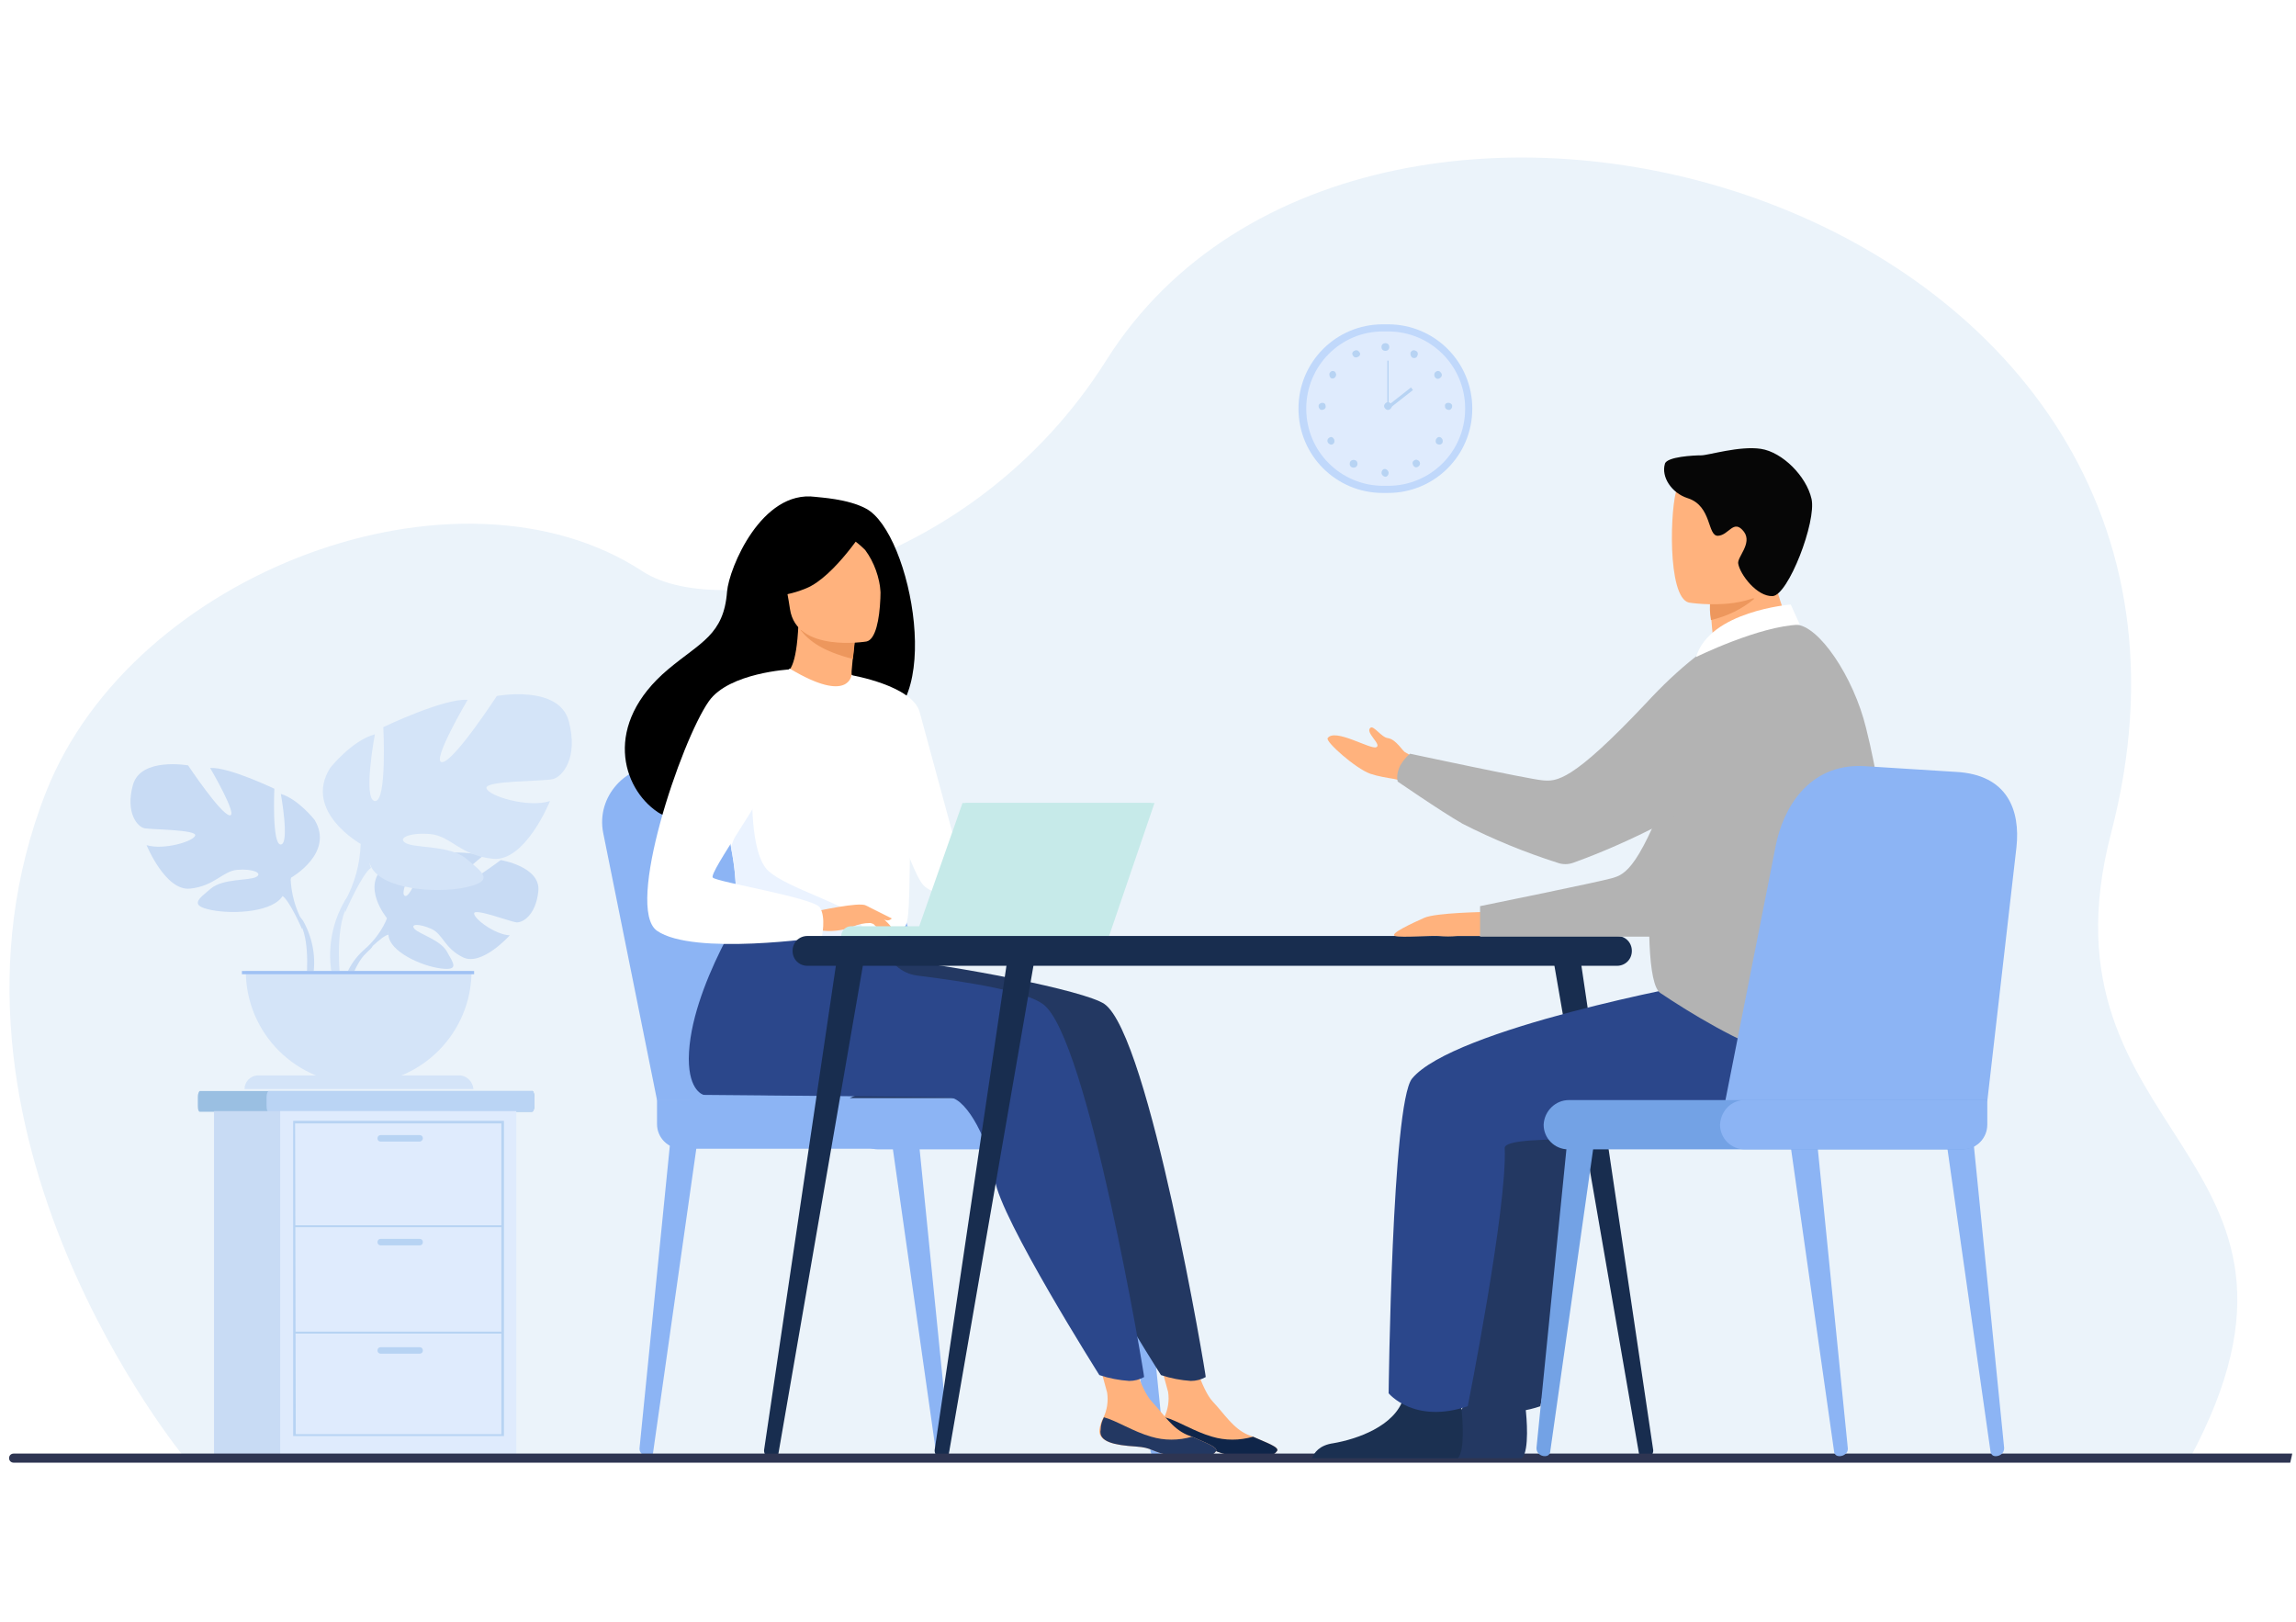 <?xml version="1.0" encoding="utf-8"?>
<!-- Generator: Adobe Illustrator 24.1.2, SVG Export Plug-In . SVG Version: 6.00 Build 0)  -->
<svg version="1.1" id="Capa_1" xmlns="http://www.w3.org/2000/svg" xmlns:xlink="http://www.w3.org/1999/xlink" x="0px" y="0px"
	 viewBox="0 0 354 250" style="enable-background:new 0 0 354 250;" xml:space="preserve">
<style type="text/css">
	.st0{clip-path:url(#SVGID_2_);}
	.st1{fill:#FFFFFF;}
	.st2{fill:#EBF3FA;}
	.st3{fill:#C8DBF4;}
	.st4{fill:#D4E4F8;}
	.st5{fill:#9FC1F4;}
	.st6{fill:#8CB4F4;}
	.st7{fill:#9ABFE2;}
	.st8{fill:#BAD4F4;}
	.st9{fill:#DFEBFD;}
	.st10{fill:#B7D3F3;}
	.st11{fill:#C0D8FB;}
	.st12{fill:#233862;}
	.st13{fill:#FFB27D;}
	.st14{fill:#0F2549;}
	.st15{fill:#2B478B;}
	.st16{fill:#ED975D;}
	.st17{fill:#EBF3FF;}
	.st18{fill:#C6EAE9;}
	.st19{fill:#182D4F;}
	.st20{fill:#2E3552;}
	.st21{fill:#B3B3B3;}
	.st22{fill:#1B3051;}
	.st23{fill:#060606;}
	.st24{fill:#73A2E5;}
</style>
<g>
	<defs>
		<path id="SVGID_1_" d="M32,1h290c17.7,0,32,14.3,32,32v185c0,17.7-14.3,32-32,32H32c-17.7,0-32-14.3-32-32V33C0,15.3,14.3,1,32,1z
			"/>
	</defs>
	<clipPath id="SVGID_2_">
		<use xlink:href="#SVGID_1_"  style="overflow:visible;"/>
	</clipPath>
	<g class="st0">
		<g id="Enmascarar_grupo_38">
			<g id="Grupo_595">
				<g id="Grupo_594">
					<rect id="Rectángulo_269" x="-23" class="st1" width="399" height="250"/>
					<g id="Grupo_593">
						<path id="Trazado_1314" class="st2" d="M28.6,224.9c0,0-42-50.6-21.5-102.8c13.4-34,63.6-52.6,92-34
							c12.1,7.9,50.8,0.3,71.5-32.6c40.2-63.8,180.4-25,154.9,72.9c-12.4,47.4,37.6,49.1,12.1,96.5L28.6,224.9z"/>
						<g id="Grupo_563">
							<g id="Grupo_558">
								<path id="Trazado_1315" class="st3" d="M59.7,141.6c0,0-4.2-5-0.3-8.1c0,0,2.9-1.8,5.3-1.6c0,0-3.3,5.6-2.3,6.2
									s3.3-6.5,3.3-6.5s6.6-0.6,8.7,0.4c0,0-5.7,4.6-4.5,4.9s7.3-4.3,7.3-4.3s6.2,1,5.8,4.8s-2.5,4.9-3.4,4.8s-6.4-2.2-6.5-1.4
									s3.2,3.3,5.5,3.4c0,0-4.3,4.8-7.2,3.4s-3.1-3.6-4.9-4.4s-3.3-0.8-2.6,0s4,1.7,5,3.5s2,3-1,2.6s-7.8-2.6-8-5.1L59.7,141.6z"
									/>
								<g id="Grupo_557">
									<path id="Trazado_1316" class="st3" d="M80.1,137.4c0,0-16.7-0.6-20.4,4.1c-0.7,1.8-1.9,3.4-3.3,4.7l-0.4,1.1
										c0,0,2.9-3.1,3.9-3.2C59.9,144.1,58.3,138.1,80.1,137.4z"/>
									<path id="Trazado_1317" class="st3" d="M56.4,146.2c-2.2,1.8-3.6,4.5-3.8,7.4l0.7,0.1c0,0,1.1-4.9,3.2-6.8
										S56.4,146.2,56.4,146.2z"/>
								</g>
							</g>
							<g id="Grupo_560">
								<path id="Trazado_1318" class="st3" d="M44.9,135.3c0,0,6.7-3.8,3.6-8.9c0,0-2.5-3.2-5.2-4c0,0,1.4,7.7,0,7.8s-1-8.6-1-8.6
									s-7.1-3.4-9.9-3.2c0,0,4.4,7.5,3,7.3S29,118,29,118s-7.3-1.3-8.5,3s0.7,6.5,1.8,6.7s8,0.2,7.8,1.1s-4.8,2.3-7.5,1.5
									c0,0,2.9,7.1,6.7,6.7s5-2.7,7.3-2.9s4,0.5,2.9,1.1s-5.1,0.2-7,1.8s-3.4,2.6,0.1,3.3s9.8,0.3,11.1-2.4L44.9,135.3z"/>
								<g id="Grupo_559">
									<path id="Trazado_1319" class="st3" d="M23.8,122.4c0,0,18.9,6.1,21,13c0.1,2.3,0.7,4.6,1.8,6.6v1.3c0,0-2-4.6-3.1-5.2
										C43.6,138,47.8,132.1,23.8,122.4z"/>
									<path id="Trazado_1320" class="st3" d="M46.7,141.9c1.7,3,2.2,6.5,1.3,9.8l-0.8-0.2c0,0,0.7-5.9-0.8-8.9
										S46.7,141.9,46.7,141.9z"/>
								</g>
							</g>
							<g id="Grupo_562">
								<path id="Trazado_1321" class="st4" d="M55.6,130.1c0,0-8.9-5-4.7-11.7c0,0,3.3-4.2,6.9-5.2c0,0-1.9,10.1,0,10.3
									s1.3-11.4,1.3-11.4s9.4-4.5,13-4.2c0,0-5.8,9.8-3.9,9.6s8.4-10.2,8.4-10.2s9.6-1.8,11.1,3.9s-1,8.5-2.4,8.9
									s-10.5,0.2-10.3,1.4s6.4,3.1,9.8,2c0,0-3.8,9.4-8.8,8.9s-6.5-3.5-9.6-3.8s-5.3,0.6-3.8,1.4s6.8,0.3,9.3,2.4s4.5,3.4-0.1,4.4
									s-12.9,0.3-14.6-3.2L55.6,130.1z"/>
								<g id="Grupo_561">
									<path id="Trazado_1322" class="st4" d="M83.3,113.1c0,0-24.9,8.1-27.7,17.1c-0.1,3-0.9,6-2.4,8.7v1.8c0,0,2.6-6,4-6.9
										C57.3,133.7,51.7,125.9,83.3,113.1z"/>
									<path id="Trazado_1323" class="st4" d="M53.2,138.8c-2.3,3.9-2.9,8.6-1.7,12.9l1-0.3c0,0-1-7.8,1-11.7
										S53.2,138.8,53.2,138.8z"/>
								</g>
							</g>
							<path id="Trazado_1324" class="st4" d="M55.3,167.1c9.6,0,17.4-7.8,17.4-17.4H37.9C37.9,159.3,45.7,167.1,55.3,167.1
								C55.3,167.1,55.3,167.1,55.3,167.1z"/>
							<path id="Rectángulo_270" class="st4" d="M39.8,165.8h31c1.2,0,2.1,1,2.2,2.1H37.7C37.7,166.8,38.6,165.8,39.8,165.8
								L39.8,165.8L39.8,165.8z"/>
							<rect id="Rectángulo_271" x="37.3" y="149.7" class="st5" width="35.8" height="0.5"/>
						</g>
						<g id="Grupo_567">
							<g id="Grupo_564">
								<path id="Trazado_1325" class="st6" d="M145.1,224.5L145.1,224.5c0.7,0,1.3-0.5,1.3-1.2v-0.1l-4.7-46.9l-4.1,0.4l6.7,47.1
									C144.4,224.3,144.8,224.5,145.1,224.5z"/>
							</g>
							<g id="Grupo_565">
								<path id="Trazado_1326" class="st6" d="M99.9,224.5L99.9,224.5c-0.7,0-1.3-0.5-1.3-1.1c0,0,0,0,0,0c0,0,0-0.1,0-0.1
									l4.7-46.9l4.1,0.4l-6.7,47.1C100.7,224.3,100.3,224.5,99.9,224.5z"/>
							</g>
							<g id="Grupo_566">
								<path id="Trazado_1327" class="st6" d="M178.2,224.5L178.2,224.5c0.7,0,1.3-0.5,1.3-1.2v-0.1l-4.7-46.9l-4.1,0.4l6.7,47.1
									C177.5,224.3,177.9,224.5,178.2,224.5z"/>
							</g>
							<path id="Trazado_1328" class="st6" d="M101.3,169.6L93,128.4c-1.1-5.6,3.5-10.7,9.5-10.5l16.1,0.4
								c5.5,0.1,10.4,3.8,11.9,9.2l12.2,42.1H101.3z"/>
							<path id="Trazado_1329" class="st6" d="M106.4,169.6L98,128.4c-1-5.5,3.5-10.7,9.5-10.5l16.1,0.4c5.5,0.1,10.4,3.8,11.9,9.2
								l12.2,42.1L106.4,169.6z"/>
							<path id="Rectángulo_272" class="st6" d="M165.8,177.1h-60.7c-2.1,0-3.8-1.7-3.8-3.8l0,0v-3.8h64.5c2.1,0,3.8,1.7,3.8,3.8
								l0,0C169.5,175.4,167.9,177.1,165.8,177.1L165.8,177.1z"/>
							<path id="Rectángulo_273" class="st6" d="M135.4,169.6h36.8c2.1,0,3.8,1.7,3.8,3.8l0,0c0,2.1-1.7,3.8-3.8,3.8h-36.8
								c-2.1,0-3.8-1.7-3.8-3.8l0,0C131.6,171.3,133.3,169.6,135.4,169.6z"/>
						</g>
						<g id="Grupo_572">
							<path id="Trazado_1330" class="st7" d="M82.4,169.1v1.4c0,0.5-0.2,0.9-0.4,0.9H30.8c-0.2,0-0.3-0.4-0.3-0.9v-1.4
								c0-0.5,0.2-0.9,0.3-0.9H82C82.2,168.1,82.4,168.6,82.4,169.1z"/>
							<path id="Trazado_1331" class="st8" d="M82.4,169.1v1.4c0,0.5-0.2,0.9-0.3,0.9H41.4c-0.2,0-0.3-0.4-0.3-0.9v-1.4
								c0-0.5,0.2-0.9,0.3-0.9H82C82.2,168.1,82.4,168.6,82.4,169.1z"/>
							<rect id="Rectángulo_274" x="33" y="171.3" class="st3" width="36.4" height="53"/>
							<rect id="Rectángulo_275" x="43.2" y="171.3" class="st9" width="36.4" height="53"/>
							<g id="Grupo_571">
								<g id="Grupo_568">
									<path id="Trazado_1332" class="st10" d="M77.7,221.4H45.2v-48.6h32.5V221.4z M45.6,221.1h31.7v-47.9H45.5L45.6,221.1z"/>
								</g>
								<g id="Grupo_569">
									<rect id="Rectángulo_276" x="45.4" y="188.9" class="st10" width="32.1" height="0.3"/>
								</g>
								<g id="Grupo_570">
									<rect id="Rectángulo_277" x="45.4" y="205.3" class="st10" width="32.1" height="0.3"/>
								</g>
								<path id="Trazado_1333" class="st10" d="M64.7,176h-6c-0.3,0-0.5-0.2-0.5-0.5v0l0,0c0-0.3,0.2-0.5,0.5-0.5c0,0,0,0,0,0h6
									c0.3,0,0.5,0.2,0.5,0.5c0,0,0,0,0,0l0,0C65.2,175.7,65,176,64.7,176L64.7,176z"/>
								<path id="Trazado_1334" class="st10" d="M64.7,192h-6c-0.3,0-0.5-0.2-0.5-0.5v0l0,0c0-0.3,0.2-0.5,0.5-0.5c0,0,0,0,0,0h6
									c0.3,0,0.5,0.2,0.5,0.5c0,0,0,0,0,0l0,0C65.2,191.8,65,192,64.7,192L64.7,192z"/>
								<path id="Trazado_1335" class="st10" d="M64.7,208.7h-6c-0.3,0-0.5-0.2-0.5-0.5v0l0,0c0-0.3,0.2-0.5,0.5-0.5c0,0,0,0,0,0h6
									c0.3,0,0.5,0.2,0.5,0.5c0,0,0,0,0,0l0,0C65.2,208.5,65,208.7,64.7,208.7L64.7,208.7z"/>
							</g>
						</g>
						<g id="Grupo_579">
							<path id="Rectángulo_278" class="st11" d="M213.2,50h0.8c7.2,0,13,5.8,13,13l0,0c0,7.2-5.8,13-13,13l0,0h-0.8
								c-7.2,0-13-5.8-13-13l0,0l0,0C200.2,55.8,206,50,213.2,50C213.2,50,213.2,50,213.2,50z"/>
							<path id="Rectángulo_279" class="st9" d="M213.2,51.1h0.8c6.6,0,11.9,5.3,11.9,11.9l0,0c0,6.6-5.3,11.9-11.9,11.9h-0.7
								c-6.6,0-11.9-5.3-11.9-11.9l0,0C201.4,56.4,206.7,51.1,213.2,51.1L213.2,51.1z"/>
							<g id="Grupo_575">
								<g id="Grupo_573">
									<circle id="Elipse_212" class="st10" cx="213.6" cy="53.5" r="0.6"/>
									<path id="Trazado_1336" class="st10" d="M217.5,54.3c0.2-0.3,0.5-0.4,0.8-0.2c0.3,0.1,0.4,0.5,0.2,0.8
										c-0.1,0.3-0.5,0.4-0.8,0.2C217.5,54.9,217.4,54.6,217.5,54.3L217.5,54.3z"/>
									<path id="Trazado_1337" class="st10" d="M221.4,57.3c0.3-0.2,0.6-0.1,0.8,0.2c0,0,0,0,0,0c0.2,0.3,0.1,0.6-0.2,0.8
										c-0.3,0.2-0.6,0.1-0.8-0.2l0,0C221.1,57.8,221.1,57.5,221.4,57.3C221.4,57.3,221.4,57.3,221.4,57.3z"/>
									<path id="Trazado_1338" class="st10" d="M223.3,62.1c0.3,0,0.6,0.2,0.6,0.5s-0.2,0.6-0.5,0.6c-0.3,0-0.6-0.2-0.6-0.5
										c0,0,0,0,0,0C222.7,62.3,223,62.1,223.3,62.1z"/>
									<path id="Trazado_1339" class="st10" d="M222.3,67.6c0.2,0.2,0.2,0.6,0,0.8c-0.2,0.2-0.5,0.2-0.8,0c0,0,0,0,0,0
										c-0.2-0.2-0.2-0.6,0-0.8C221.7,67.3,222.1,67.3,222.3,67.6C222.3,67.5,222.3,67.5,222.3,67.6z"/>
									<path id="Trazado_1340" class="st10" d="M218.8,71.1c0.2,0.2,0.2,0.6-0.1,0.8c-0.2,0.2-0.5,0.2-0.7,0
										c-0.2-0.2-0.3-0.6-0.1-0.8C218.2,70.8,218.5,70.8,218.8,71.1C218.8,71,218.8,71,218.8,71.1z"/>
									<path id="Trazado_1341" class="st10" d="M213,72.9c0-0.3,0.2-0.6,0.5-0.6c0,0,0,0,0,0c0.3,0,0.6,0.3,0.6,0.6
										c0,0.3-0.2,0.6-0.5,0.6c0,0,0,0,0,0C213.3,73.5,213,73.2,213,72.9C213,72.9,213,72.9,213,72.9z"/>
								</g>
								<g id="Grupo_574">
									<path id="Trazado_1342" class="st10" d="M209.6,54.3c-0.2-0.3-0.5-0.4-0.8-0.2c-0.3,0.1-0.4,0.5-0.2,0.7c0,0,0,0,0,0
										c0.1,0.3,0.5,0.4,0.8,0.2C209.7,54.9,209.8,54.5,209.6,54.3L209.6,54.3L209.6,54.3z"/>
									<path id="Trazado_1343" class="st10" d="M205.8,57.3c-0.3-0.2-0.6-0.1-0.8,0.2c-0.1,0.3,0,0.6,0.2,0.8
										c0.2,0.1,0.5,0.1,0.7-0.2l0,0C206.1,57.8,206,57.5,205.8,57.3C205.8,57.3,205.8,57.3,205.8,57.3z"/>
									<path id="Trazado_1344" class="st10" d="M203.9,62.1c-0.3,0-0.6,0.2-0.6,0.5s0.2,0.6,0.5,0.6c0.3,0,0.6-0.2,0.6-0.5
										c0,0,0,0,0,0C204.4,62.3,204.2,62.1,203.9,62.1z"/>
									<path id="Trazado_1345" class="st10" d="M204.8,67.6c-0.2,0.2-0.2,0.6,0.1,0.8c0.2,0.2,0.5,0.2,0.7,0
										c0.2-0.2,0.2-0.6,0-0.8C205.4,67.3,205.1,67.3,204.8,67.6z"/>
									<circle id="Elipse_213" class="st10" cx="208.7" cy="71.5" r="0.6"/>
								</g>
							</g>
							<g id="Grupo_578">
								<path id="Trazado_1346" class="st10" d="M213.4,62.6c0-0.3,0.3-0.6,0.6-0.6s0.6,0.3,0.6,0.6c0,0.3-0.3,0.6-0.6,0.6l0,0
									C213.7,63.2,213.4,62.9,213.4,62.6z"/>
								<g id="Grupo_576">
									<rect id="Rectángulo_280" x="213.9" y="55.6" class="st10" width="0.2" height="7"/>
								</g>
								<g id="Grupo_577">
									
										<rect id="Rectángulo_281" x="213.4" y="61" transform="matrix(0.787 -0.617 0.617 0.787 8.264 146.297)" class="st10" width="4.7" height="0.5"/>
								</g>
							</g>
						</g>
						<g id="Grupo_582">
							<g id="Grupo_581">
								<path id="Trazado_1347" class="st12" d="M156.7,161c-1.8,3.4-4.5,6.2-7.8,8.3H131C131,169.3,159.3,156.4,156.7,161z"/>
								<g id="Grupo_580">
									<path id="Trazado_1348" class="st13" d="M178.9,220.4c-0.2,1.9,2.4,2.4,5.5,2.6s2.1,0.8,6.3,1.6s5.8-0.3,6.2-0.9
										s-1.7-1.3-3.7-2.2l-0.8-0.3c-2.3-1-3.6-3.2-5.4-5.1s-3.3-7.7-3.3-7.7L178,207c0,0,1.5,5.3,2.1,7.6c0.2,1.3,0,2.7-0.6,3.9
										C179.2,219.1,179,219.8,178.9,220.4z"/>
									<path id="Trazado_1349" class="st14" d="M184.4,223c3,0.2,2.1,0.8,6.3,1.6s5.8-0.3,6.2-0.9s-1.7-1.3-3.7-2.2l0,0
										c-2.1,0.6-4.3,0.6-6.3,0c-2.8-0.8-5.4-2.5-7.3-3c-0.3,0.6-0.4,1.2-0.5,1.9C178.7,222.3,181.3,222.8,184.4,223z"/>
									<path id="Trazado_1350" class="st12" d="M170.3,154.8c-3-2.1-23.2-6-33.5-7l-11.4-9.9c0,0-9.7,14.3-9.8,25.3
										c0,5.1,2.3,5.6,2.3,5.6s36.4,0.3,38,0.4c2.6,0.3,6.1,6.8,6.9,12.7S179,212,179,212c1.5,0.5,3.1,0.8,4.6,0.9
										c0.8,0,1.6-0.2,2.3-0.6C186,212.3,177.2,159.7,170.3,154.8z"/>
									<path id="Trazado_1351" class="st13" d="M169.5,220.4c-0.2,1.9,2.4,2.4,5.5,2.6s2.1,0.8,6.3,1.6s5.9-0.3,6.2-0.9
										s-1.7-1.3-3.7-2.2l-0.8-0.3c-2.3-1-3.6-3.2-5.4-5.1s-3.3-7.7-3.3-7.7l-5.7-1.3c0,0,1.5,5.3,2.1,7.6c0.2,1.3,0,2.7-0.6,3.9
										C169.8,219.1,169.6,219.8,169.5,220.4z"/>
									<path id="Trazado_1352" class="st12" d="M175,223c3,0.2,2.1,0.8,6.3,1.6s5.9-0.3,6.2-0.9s-1.7-1.3-3.7-2.2l0,0
										c-2.1,0.6-4.3,0.6-6.3,0c-2.8-0.8-5.4-2.5-7.3-3c-0.3,0.6-0.5,1.2-0.5,1.9C169.3,222.3,171.9,222.8,175,223z"/>
									<path id="Trazado_1353" class="st15" d="M160.8,154.8c-2.6-1.9-10.6-3.3-19.4-4.4c-2.4-0.3-4.4-2.1-5-4.4l0,0l-20.4-8.1
										c0,0-9.7,14.3-9.8,25.3c0,5.1,2.3,5.6,2.3,5.6s36.4,0.3,38,0.4c2.6,0.3,6.1,6.8,6.9,12.7s16.1,30.1,16.1,30.1
										c1.5,0.5,3.1,0.8,4.6,0.9c0.8,0,1.6-0.2,2.3-0.6C176.5,212.3,167.7,159.7,160.8,154.8z"/>
									<path id="Trazado_1354" d="M133.5,78.4c-2.8-1.5-7.1-1.7-7.8-1.8c-8.3-1.1-13.3,11-13.6,14.6c-0.5,6.7-4.1,7.8-9.1,12
										c-10.1,8.5-7.1,18.3-1.6,22c3.3,2.2,9.1,0,9.1,0s15.9-8.8,23.7-13.2C145.9,110.4,140.6,82.1,133.5,78.4z"/>
									<path id="Trazado_1355" class="st13" d="M131.7,107.9c0,0-3.7,1.7-6.4,0.8c-2.5-0.8-4.8-4.7-4.7-4.7
										c1.1-0.2,2.2-1.2,2.5-7.7l0.5,0.1l8.2,2.1c0,0-0.3,2.6-0.5,5C131.3,105.7,131.3,107.6,131.7,107.9z"/>
									<path id="Trazado_1356" class="st16" d="M131.8,98.6c0,0,0,0.5-0.3,3c-4.6-1.2-6.7-2.7-8.1-4.5L131.8,98.6z"/>
									<path id="Trazado_1357" class="st13" d="M133.6,98.9c0,0-10.8,1.8-11.8-5s-3.1-11.1,3.8-12.5s8.6,1,9.5,3.1
										S136.4,98.3,133.6,98.9z"/>
									<path id="Trazado_1358" d="M133.6,81.1c0,0-4.9,7.8-9.3,9.6s-6.5,0.9-6.5,0.9c1.3-2.2,2.2-4.6,2.5-7.1
										c0.1-1.2,0.9-2.2,2-2.7C125.5,80.6,131.5,78.6,133.6,81.1z"/>
									<path id="Trazado_1359" d="M129.3,81.9c1.5,0.7,2.9,1.7,4.1,2.9c1.4,1.9,2.2,4.2,2.4,6.6c0,0,1.4-7.8-1.5-10.5
										C131,78,129.3,81.9,129.3,81.9z"/>
									<path id="Trazado_1360" class="st1" d="M140.4,124.4c-0.3,22-0.1,17.4-2.5,19.5c-0.6,0.5-2.2,0.8-4.4,0.9
										c-6.7,0.5-18.6-0.7-19-1.9c-1.6-4.3-0.5-5.7-1.8-12.3c-0.1-0.7-0.3-1.5-0.5-2.3c-1.1-4.5-2.1-6.1,1.7-13.4
										c3.5-6.6,7.6-12,7.9-11.8c9.2,5.5,9.5,0.9,9.5,0.9S140.6,113.6,140.4,124.4z"/>
									<path id="Trazado_1361" class="st1" d="M131.3,104.1c0,0,9.4,1.6,10.5,5.7l7.6,28c0,0-4.8,0.9-7-1.3s-7.7-20.6-7.7-20.6
										L131.3,104.1z"/>
									<path id="Trazado_1362" class="st17" d="M133.5,144.8c-6.8,0.5-18.6-0.7-19-1.9c-1.5-4.3-0.5-5.7-1.8-12.3l3.3-9.2
										c0,0-0.5,10.2,2.5,12.9s12.3,5.2,13.8,7.4C132.9,142.7,133.3,143.7,133.5,144.8z"/>
									<path id="Trazado_1363" class="st13" d="M125.8,140.5c0,0,6.7-1.5,7.7-0.9s3.7,2.7,4,3.5s-2.4-0.6-3.3-0.8
										c-1,0-1.9,0.2-2.8,0.6c-1.6,0.6-3.4,0.8-5.1,0.5L125.8,140.5z"/>
									<path id="Trazado_1364" class="st1" d="M121.8,103.2c0,0-9.4,0.5-12.5,4.9c-4.3,6.1-13,31.9-8,35.4c5.6,3.9,25.4,1,25.4,1
										s0.7-3.1-0.3-4.6s-15.8-3.9-16.5-4.6s8.6-13.4,8.6-15.5S121.8,103.2,121.8,103.2z"/>
									<path id="Trazado_1365" class="st13" d="M133.9,141.5c0.5,0.7,1.2,1.4,1.8,2c0.2,0.1,0.5,0.2,0.8,0.2l-0.9-1.7L133.9,141.5
										z"/>
									<path id="Trazado_1366" class="st13" d="M133.5,139.6l4,2c-0.2,0.2-0.4,0.3-0.7,0.3c-0.6-0.1-1.2-0.3-1.8-0.5L133.5,139.6z
										"/>
								</g>
							</g>
						</g>
						<g id="Grupo_583">
							<path id="Trazado_1367" class="st18" d="M148.5,144.3h-18.8c0-0.8,0.7-1.5,1.5-1.5h17.3L148.5,144.3z"/>
							<path id="Trazado_1368" class="st18" d="M148.4,123.8h29.1l-7,20.5h-29.3L148.4,123.8z"/>
							<path id="Trazado_1369" class="st18" d="M178,123.8l-7,20.5h-29.3l7.2-20.5H178z"/>
							<path id="Trazado_1370" class="st18" d="M162.3,133.9c-0.2,0.8-0.9,1.4-1.7,1.4c-0.6,0-1.1-0.4-1.1-1c0-0.1,0-0.2,0-0.4
								c0.2-0.8,0.9-1.4,1.7-1.4c0.6,0,1.1,0.4,1.1,1C162.3,133.6,162.3,133.7,162.3,133.9z"/>
						</g>
						<g id="Grupo_587">
							<path id="Rectángulo_282" class="st19" d="M124.5,144.3h124.8c1.3,0,2.3,1,2.3,2.3v0l0,0c0,1.3-1,2.3-2.3,2.3l0,0H124.5
								c-1.3,0-2.3-1-2.3-2.3l0,0C122.2,145.3,123.2,144.3,124.5,144.3z"/>
							<g id="Grupo_584">
								<path id="Trazado_1371" class="st19" d="M253.8,224.9L253.8,224.9c0.7-0.1,1.1-0.7,1.1-1.3l0,0l-11.4-76.9l-4.2,0.1
									l13.4,77.3C252.8,224.6,253.3,225,253.8,224.9z"/>
							</g>
							<g id="Grupo_585">
								<path id="Trazado_1372" class="st19" d="M118.9,224.9L118.9,224.9c-0.7-0.1-1.1-0.7-1.1-1.3l0,0l11.4-76.9l4.2,0.1
									L120,224.2C119.8,224.6,119.4,225,118.9,224.9z"/>
							</g>
							<g id="Grupo_586">
								<path id="Trazado_1373" class="st19" d="M145.2,224.9L145.2,224.9c-0.7-0.1-1.1-0.7-1.1-1.3l0,0l11.4-76.9l4.2,0.1
									l-13.4,77.3C146.2,224.6,145.7,225,145.2,224.9z"/>
							</g>
						</g>
						<path id="Rectángulo_283" class="st20" d="M2.1,224.1h352.8c0.4,0,0.7,0.3,0.7,0.7l0,0c0,0.4-0.3,0.7-0.7,0.7l0,0H2.1
							c-0.4,0-0.7-0.3-0.7-0.7c0,0,0,0,0,0l0,0C1.4,224.4,1.7,224.1,2.1,224.1z"/>
						<g id="Grupo_588">
							<path id="Trazado_1374" class="st12" d="M212.2,224.8h22.5c1.1-1.3,0.7-6.2,0.5-7.8c0-0.3-0.1-0.5-0.1-0.5s-7.7-6.2-8.8-1.4
								c0,0.2-0.1,0.3-0.1,0.4c-1.3,4.4-7.3,6.4-10.8,7C213.4,222.8,212.5,224,212.2,224.8z"/>
							<path id="Trazado_1375" class="st12" d="M273.8,151.5c-0.8,0-38.6,7.1-44.9,14.8c-3.1,3.9-3.6,48.5-3.6,48.5s3.9,4.8,12.2,2
								c0,0,6.1-30.6,5.7-39.8c-0.1-2.6,25.8-0.4,30.6-1.6s16.4-11.6,13.8-16.6S273.8,151.5,273.8,151.5z"/>
							<path id="Trazado_1376" class="st13" d="M229,140.6c0,0-7.6,0.1-9.4,0.9s-5.5,2.5-4.5,2.8s5.7-0.1,6.7,0c1,0.1,1.9,0.1,2.9,0
								h3.5L229,140.6z"/>
							<path id="Trazado_1377" class="st13" d="M220.1,122.3c-1.5-1.1-3.3-1.8-5.1-2.2c-1.2-0.2-2.5-0.4-3.7-0.8
								c-2.3-0.8-7-5-6.6-5.5c1.1-1.6,6.6,1.8,7.5,1.4s-1.8-2.3-0.9-3c0.5-0.4,1.7,1.5,2.7,1.6c1.3,0.2,2.3,2.1,2.7,2.2
								c1.4,0.8,2.8,1.7,4.1,2.7L220.1,122.3z"/>
							<path id="Trazado_1378" class="st21" d="M270,100.6c0,0-5.8,1.8-11.5,17.6s-7.9,16.6-10,17.2s-20.3,4.3-20.3,4.3v4.7h28.1
								c0,0,10.5-10,13.7-16.8S270,100.6,270,100.6z"/>
							<path id="Trazado_1379" class="st22" d="M202.3,224.8h22.5c1.1-1.3,0.7-6.2,0.5-7.8c0-0.3,0-0.5,0-0.5s-7.7-6.2-8.8-1.4
								c0,0.1-0.1,0.3-0.1,0.4c-1.3,4.4-7.3,6.4-10.8,7C203.4,222.8,202.6,224,202.3,224.8z"/>
							<path id="Trazado_1380" class="st15" d="M262.6,151.5c-0.8,0-38.6,7.1-44.9,14.8c-3.1,3.9-3.6,48.5-3.6,48.5s3.9,4.8,12.2,2
								c0,0,6.1-30.6,5.7-39.8c-0.1-2.6,25.8-0.4,30.6-1.6s16.4-11.6,13.8-16.6S262.6,151.5,262.6,151.5z"/>
							<path id="Trazado_1381" class="st13" d="M265,105.6c2.7-0.3,5.4-0.9,8-1.8c3.1-1,5.6-2.5,4-5.3c-1.5-2.6-3.9-8.4-3.7-13.2
								l-5.7,4.6l-3.9,3.1c0.1,1.7,0.2,3.4,0.4,5.1c0.1,0.6,0.2,1.2,0.3,1.9c0.1,0.6-0.2,1.1-0.6,1.4l-0.1,0.1c-1,0.7-1.3,2-0.6,3
								C263.5,105.2,264.2,105.6,265,105.6L265,105.6z"/>
							<path id="Trazado_1382" class="st16" d="M263.7,92.4c-0.1,1.1-0.1,2.1,0.1,3.2c2.5-0.6,4.8-1.7,6.7-3.3
								c-1.8-0.5-2.4-2.4-3.7-2.2L263.7,92.4z"/>
							<path id="Trazado_1383" class="st13" d="M260.4,92.9c0,0,13.4,2.2,14.6-6.1s3.8-13.7-4.7-15.4s-10.6,1.2-11.7,3.8
								S257,92.1,260.4,92.9z"/>
							<path id="Trazado_1384" class="st23" d="M256.7,71.5c-0.6,2,1,4.5,3.5,5.3c3.8,1.2,3,5.9,4.7,5.8s2.4-2.7,4-0.6
								c1.3,1.8-1.1,3.9-0.9,4.9c0.3,1.7,2.9,5.1,5.3,5s6.8-11.5,6-15s-4.5-7.2-7.8-7.7s-8.1,1-9.2,1S257,70.4,256.7,71.5z"/>
							<path id="Trazado_1385" class="st21" d="M287.7,112.2c-1.9-7.8-7.3-15.9-10.9-15.9c-6.2,0-15,1.6-18.6,10.4
								c-2.6,6.5-6.1,43.8-2.2,46.4c9.1,6.1,30,18.4,33.8,5.8C293.3,147.4,291.1,125.6,287.7,112.2z"/>
							<path id="Trazado_1386" class="st21" d="M272.8,104.4c-1.4-3.8-5.6-5.6-9.4-4.2c0,0,0,0,0,0c-0.7,0.2-1.3,0.6-1.9,1
								c-2.8,2.2-5.3,4.6-7.7,7.2c-11.5,12.2-13.8,12.1-16,11.9s-20.4-4.1-20.4-4.1c-0.6,0.5-1.1,1.1-1.5,1.8
								c-0.4,0.8-0.6,1.7-0.4,2.5c-0.7-0.5,6.5,4.5,10,6.5c4.7,2.4,9.6,4.4,14.6,6c0.8,0.3,1.7,0.3,2.5,0c4.2-1.5,18.3-7,29.8-16.6
								C275.6,113.9,274.4,108.7,272.8,104.4z"/>
							<path id="Trazado_1387" class="st1" d="M277.5,96.3l-1.4-3.1c0,0-12.5,1-14.6,8.1C261.5,101.3,271.2,96.5,277.5,96.3z"/>
						</g>
						<g id="Grupo_592">
							<g id="Grupo_589">
								<path id="Trazado_1388" class="st6" d="M307.7,224.5L307.7,224.5c0.7,0,1.3-0.5,1.3-1.2c0,0,0,0,0,0v-0.1l-4.7-46.9
									l-4.1,0.4l6.7,47.1C307,224.3,307.3,224.5,307.7,224.5z"/>
							</g>
							<g id="Grupo_590">
								<path id="Trazado_1389" class="st6" d="M283.6,224.5L283.6,224.5c0.7,0,1.3-0.5,1.3-1.1c0,0,0,0,0,0c0,0,0-0.1,0-0.1
									l-4.7-46.9l-4.1,0.4l6.7,47.1C282.9,224.3,283.2,224.5,283.6,224.5z"/>
							</g>
							<g id="Grupo_591">
								<path id="Trazado_1390" class="st24" d="M238.2,224.5L238.2,224.5c-0.7,0-1.3-0.5-1.3-1.2v-0.1l4.7-46.9l4.1,0.4l-6.7,47.2
									C238.9,224.3,238.6,224.5,238.2,224.5z"/>
							</g>
							<path id="Trazado_1391" class="st6" d="M306.4,169.8l4.5-39.2c0.6-5.6-1.3-11.2-9.4-11.6l-14.3-0.9
								c-8.5-0.3-12.3,6.7-13.4,12.2l-8.5,43L306.4,169.8z"/>
							<path id="Rectángulo_284" class="st24" d="M241.9,169.6h64.4v3.8c0,2.1-1.7,3.8-3.8,3.8l0,0h-60.7c-2.1,0-3.8-1.7-3.8-3.8
								l0,0l0,0C238.1,171.3,239.8,169.6,241.9,169.6z"/>
							<path id="Rectángulo_285" class="st6" d="M269,169.6h37.4v3.8c0,2.1-1.7,3.8-3.8,3.8l0,0H269c-2.1,0-3.8-1.7-3.8-3.8l0,0
								l0,0C265.3,171.3,266.9,169.6,269,169.6z"/>
						</g>
					</g>
				</g>
			</g>
		</g>
	</g>
</g>
</svg>
